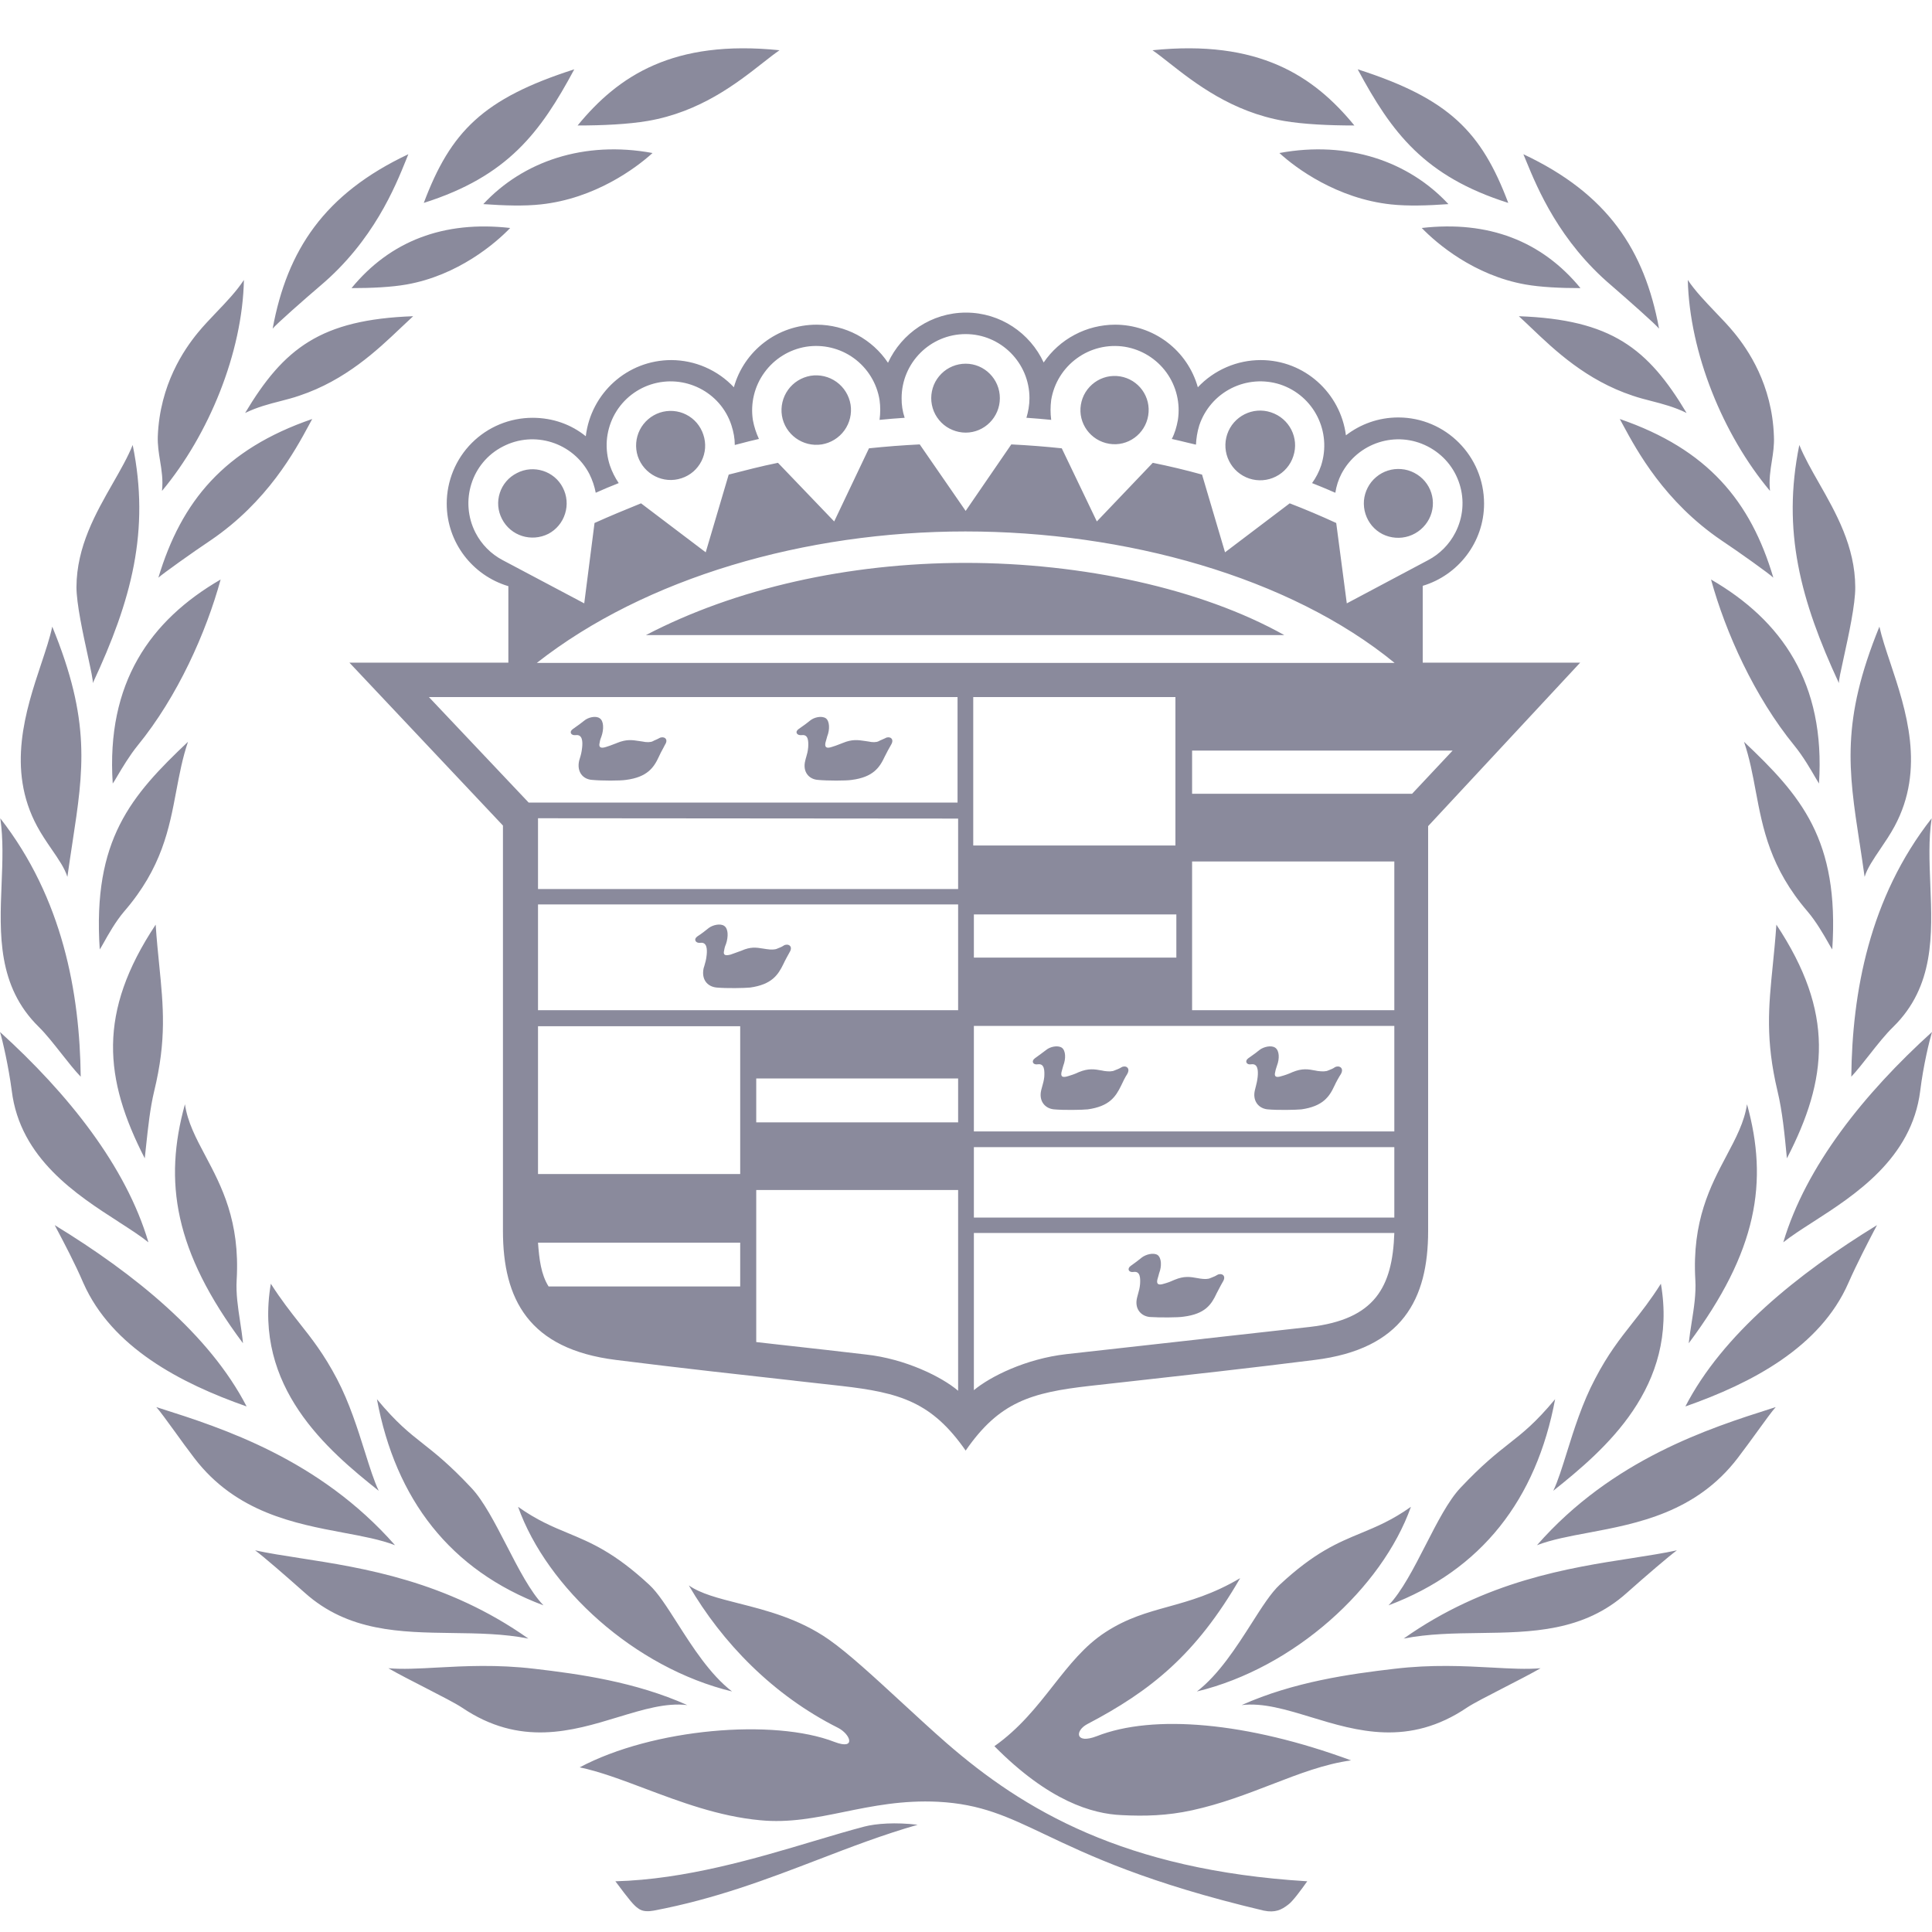 <svg width="40" height="40" viewBox="0 0 40 40" fill="none" xmlns="http://www.w3.org/2000/svg">
<path fill-rule="evenodd" clip-rule="evenodd" d="M25.707 35.302C26.148 35.249 26.626 35.395 27.14 35.551C28.092 35.841 29.169 36.169 30.375 35.352C30.506 35.265 30.807 35.111 31.126 34.947L31.126 34.947L31.126 34.947L31.126 34.947L31.126 34.947L31.126 34.947C31.404 34.804 31.695 34.655 31.896 34.539C31.608 34.564 31.271 34.546 30.889 34.525H30.889H30.889H30.889H30.889H30.889H30.889H30.889C30.318 34.494 29.643 34.458 28.867 34.551C27.948 34.658 26.784 34.82 25.707 35.302ZM24.781 35.02C26.796 34.532 28.611 32.88 29.212 31.197C28.82 31.475 28.499 31.608 28.176 31.742C27.698 31.94 27.216 32.139 26.495 32.811C26.318 32.974 26.127 33.272 25.913 33.609C25.599 34.1 25.234 34.671 24.781 35.02ZM11.959 2.598C12.484 2.598 13.004 2.573 13.411 2.504C14.497 2.318 15.26 1.72 15.791 1.303L15.791 1.303L15.791 1.303C15.92 1.202 16.036 1.111 16.139 1.04C13.943 0.815 12.803 1.566 11.959 2.598ZM10.006 4.226C10.438 4.257 10.864 4.269 11.195 4.232C12.315 4.113 13.166 3.481 13.51 3.168C12.09 2.905 10.826 3.343 10.006 4.226ZM5.645 6.804C5.72 6.71 6.302 6.197 6.633 5.915C7.732 4.985 8.182 3.867 8.407 3.311L8.407 3.311C8.424 3.268 8.44 3.229 8.454 3.193C6.715 4.013 5.945 5.177 5.645 6.804ZM7.278 5.965C7.691 5.965 8.098 5.946 8.417 5.89C9.481 5.702 10.257 5.039 10.563 4.72C9.187 4.564 8.079 4.989 7.278 5.965ZM5.075 8.55C5.329 8.427 5.573 8.364 5.805 8.305L5.805 8.305C5.939 8.27 6.069 8.237 6.195 8.193C7.157 7.873 7.818 7.243 8.298 6.787C8.39 6.7 8.475 6.619 8.554 6.547C6.639 6.616 5.876 7.211 5.075 8.55ZM8.774 4.201C10.513 3.65 11.189 2.742 11.89 1.435C10 2.041 9.33 2.724 8.774 4.201ZM2.334 16.222C2.354 16.196 2.389 16.137 2.434 16.06C2.532 15.895 2.681 15.644 2.847 15.439C3.68 14.419 4.268 13.093 4.568 11.998C3.11 12.843 2.196 14.138 2.334 16.222ZM3.073 25.721C2.609 24.145 1.408 22.643 0 21.366C0.056 21.553 0.175 22.067 0.244 22.586C0.416 23.983 1.589 24.739 2.454 25.295L2.454 25.296C2.693 25.45 2.909 25.588 3.073 25.721ZM7.554 30.057L7.554 30.057C7.406 29.588 7.234 29.04 6.977 28.55C6.704 28.031 6.458 27.72 6.198 27.391C6.013 27.156 5.821 26.912 5.607 26.578C5.244 28.719 6.777 30.02 7.841 30.865C7.744 30.662 7.655 30.378 7.554 30.057ZM10.488 31.997L10.488 31.997C10.247 31.531 10.009 31.068 9.756 30.802C9.304 30.32 9.015 30.093 8.754 29.887C8.466 29.66 8.21 29.458 7.804 28.969C8.191 31.041 9.318 32.511 11.252 33.237C10.982 32.958 10.734 32.475 10.488 31.997ZM5.106 29.119C4.337 27.63 2.791 26.378 1.133 25.365C1.149 25.395 1.17 25.436 1.195 25.484L1.196 25.484L1.196 25.485L1.196 25.485C1.322 25.724 1.551 26.156 1.727 26.566C2.315 27.892 3.73 28.637 5.106 29.119ZM10.939 33.925C9.248 32.731 7.522 32.463 6.215 32.26L6.215 32.26C5.872 32.207 5.558 32.158 5.282 32.098C5.444 32.217 5.914 32.624 6.314 32.98C7.211 33.781 8.288 33.795 9.366 33.81C9.897 33.817 10.428 33.824 10.939 33.925ZM8.179 31.992C6.608 30.205 4.591 29.563 3.31 29.156C3.285 29.148 3.26 29.14 3.236 29.132C3.309 29.212 3.452 29.41 3.618 29.638L3.618 29.638C3.747 29.817 3.889 30.014 4.024 30.189C4.886 31.316 6.105 31.544 7.116 31.734C7.514 31.808 7.88 31.877 8.179 31.992ZM5.031 27.811C5.016 27.657 4.993 27.505 4.97 27.354C4.926 27.065 4.883 26.781 4.9 26.497C4.971 25.282 4.584 24.555 4.253 23.931C4.058 23.565 3.883 23.234 3.829 22.862C3.385 24.463 3.604 25.902 5.031 27.811ZM3.022 23.749L3.022 23.749C3.067 23.326 3.107 22.948 3.192 22.592C3.451 21.526 3.382 20.84 3.297 19.984C3.271 19.725 3.243 19.45 3.223 19.144C2.015 20.965 2.153 22.336 2.997 23.982C3.006 23.903 3.014 23.825 3.022 23.749ZM1.671 22.292C1.652 20.552 1.295 18.594 0.006 16.942C0.07 17.372 0.052 17.834 0.033 18.303C-0.009 19.343 -0.053 20.419 0.801 21.259C0.949 21.404 1.111 21.61 1.271 21.813C1.409 21.988 1.546 22.162 1.671 22.292ZM2.065 19.657C2.083 19.633 2.111 19.582 2.149 19.515C2.242 19.348 2.393 19.079 2.572 18.869C3.351 17.968 3.503 17.156 3.65 16.374C3.715 16.031 3.778 15.694 3.892 15.358C2.716 16.472 1.915 17.38 2.065 19.657ZM1.921 14.144C2.722 12.43 3.11 10.99 2.747 9.213C2.645 9.466 2.495 9.727 2.337 10.004C1.984 10.622 1.587 11.315 1.583 12.154C1.583 12.496 1.717 13.114 1.817 13.572C1.881 13.868 1.931 14.098 1.921 14.144ZM1.395 18.155C1.43 17.907 1.465 17.674 1.499 17.452C1.73 15.939 1.885 14.927 1.082 12.974C1.034 13.202 0.947 13.461 0.853 13.744C0.535 14.699 0.128 15.923 0.77 17.11C0.858 17.274 0.966 17.432 1.068 17.581C1.212 17.79 1.344 17.983 1.395 18.155ZM3.279 11.96C3.367 11.879 3.999 11.428 4.355 11.191C5.538 10.389 6.109 9.332 6.397 8.799C6.421 8.754 6.444 8.712 6.464 8.675C4.643 9.301 3.755 10.377 3.279 11.96ZM3.354 10.164C4.324 9 5.019 7.304 5.05 5.796C4.901 6.025 4.687 6.25 4.477 6.469C4.343 6.61 4.211 6.748 4.099 6.885C3.811 7.235 3.31 7.961 3.267 9.031C3.261 9.213 3.287 9.376 3.314 9.539C3.346 9.735 3.378 9.932 3.354 10.164ZM28.041 2.598C27.197 1.566 26.058 0.815 23.861 1.04C23.964 1.111 24.08 1.202 24.209 1.304C24.739 1.72 25.503 2.318 26.59 2.505C26.99 2.573 27.516 2.598 28.041 2.598ZM29.988 4.226C29.168 3.343 27.91 2.905 26.489 3.168C26.828 3.481 27.685 4.113 28.799 4.232C29.136 4.269 29.562 4.257 29.988 4.226ZM34.349 6.804C34.049 5.177 33.285 4.013 31.54 3.193C31.558 3.235 31.577 3.283 31.599 3.336C31.831 3.9 32.285 4.999 33.367 5.915C33.692 6.197 34.274 6.71 34.349 6.804ZM32.722 5.965C31.921 4.989 30.814 4.563 29.436 4.72C29.743 5.039 30.519 5.702 31.583 5.89C31.902 5.946 32.309 5.965 32.722 5.965ZM34.919 8.55C34.117 7.211 33.361 6.616 31.446 6.547C31.526 6.619 31.612 6.702 31.705 6.79C32.183 7.246 32.84 7.873 33.805 8.193C33.93 8.236 34.059 8.269 34.191 8.303C34.424 8.363 34.667 8.426 34.919 8.55ZM31.227 4.201C30.67 2.724 30 2.042 28.11 1.435C28.811 2.742 29.487 3.65 31.227 4.201ZM37.66 16.222C37.797 14.138 36.884 12.843 35.425 11.998C35.726 13.093 36.32 14.42 37.153 15.44C37.332 15.66 37.491 15.934 37.585 16.097L37.585 16.097C37.619 16.156 37.645 16.2 37.66 16.222ZM36.921 25.721C37.085 25.59 37.299 25.452 37.536 25.3C38.403 24.742 39.579 23.987 39.756 22.586C39.819 22.067 39.944 21.553 40 21.366C38.592 22.642 37.39 24.144 36.921 25.721ZM32.159 30.865C33.217 30.02 34.756 28.719 34.387 26.578C34.174 26.915 33.981 27.159 33.794 27.396L33.794 27.396L33.794 27.396C33.537 27.723 33.291 28.034 33.023 28.55C32.761 29.044 32.588 29.596 32.441 30.067C32.342 30.384 32.255 30.664 32.159 30.865ZM28.748 33.237C30.676 32.511 31.809 31.041 32.197 28.969C31.788 29.46 31.532 29.661 31.242 29.889C30.981 30.095 30.691 30.322 30.238 30.803C29.989 31.066 29.754 31.524 29.517 31.987C29.27 32.469 29.019 32.956 28.748 33.237ZM34.894 29.119C36.271 28.637 37.685 27.892 38.267 26.566C38.453 26.145 38.685 25.702 38.807 25.467L38.807 25.467L38.808 25.467C38.829 25.426 38.847 25.392 38.861 25.365C37.209 26.378 35.663 27.63 34.894 29.119ZM30.634 33.81H30.634C31.711 33.795 32.787 33.781 33.68 32.98C34.08 32.624 34.556 32.217 34.718 32.098C34.441 32.158 34.128 32.206 33.786 32.26C32.477 32.462 30.753 32.73 29.061 33.925C29.572 33.824 30.103 33.817 30.634 33.81ZM31.821 31.992C32.12 31.877 32.485 31.808 32.883 31.734C33.895 31.544 35.114 31.316 35.976 30.189C36.111 30.013 36.254 29.815 36.384 29.637L36.384 29.636L36.384 29.636L36.384 29.636L36.385 29.636L36.385 29.636L36.385 29.636L36.385 29.635L36.385 29.635C36.55 29.408 36.691 29.212 36.765 29.132C36.738 29.14 36.711 29.149 36.684 29.158C35.402 29.566 33.383 30.209 31.821 31.992ZM34.963 27.811C36.389 25.902 36.614 24.463 36.17 22.862C36.115 23.232 35.94 23.561 35.747 23.925C35.415 24.551 35.029 25.279 35.1 26.497C35.117 26.789 35.071 27.081 35.024 27.379C35.001 27.522 34.979 27.666 34.963 27.811ZM36.996 23.982C37.847 22.336 37.985 20.965 36.778 19.144C36.757 19.452 36.729 19.729 36.703 19.99L36.703 19.99C36.617 20.843 36.549 21.529 36.802 22.592C36.902 23.012 36.946 23.462 36.996 23.982ZM38.698 21.846L38.698 21.846C38.866 21.632 39.04 21.412 39.199 21.259C40.05 20.422 40.007 19.351 39.965 18.314C39.946 17.841 39.927 17.375 39.993 16.942C38.698 18.594 38.348 20.552 38.329 22.292C38.443 22.17 38.569 22.01 38.698 21.846ZM37.935 19.657C38.085 17.38 37.285 16.472 36.108 15.358C36.223 15.695 36.286 16.033 36.35 16.376C36.497 17.157 36.649 17.969 37.422 18.869C37.602 19.08 37.756 19.35 37.852 19.517L37.852 19.517L37.852 19.518L37.852 19.518C37.889 19.583 37.918 19.633 37.935 19.657ZM38.073 14.144C38.066 14.1 38.111 13.894 38.171 13.622C38.272 13.16 38.415 12.509 38.411 12.154C38.407 11.313 38.012 10.619 37.659 9.999L37.659 9.999C37.503 9.725 37.355 9.465 37.253 9.213C36.89 10.99 37.278 12.43 38.073 14.144ZM38.605 18.155C38.656 17.982 38.788 17.787 38.931 17.576L38.931 17.576C39.031 17.428 39.137 17.272 39.224 17.11C39.869 15.917 39.458 14.687 39.139 13.73L39.139 13.73C39.046 13.452 38.961 13.198 38.911 12.974C38.115 14.926 38.269 15.938 38.5 17.45L38.501 17.45C38.535 17.673 38.57 17.906 38.605 18.155ZM36.715 11.96C36.246 10.377 35.357 9.301 33.536 8.675C33.556 8.712 33.579 8.754 33.603 8.799L33.603 8.799C33.891 9.332 34.462 10.389 35.645 11.191C36.001 11.428 36.633 11.879 36.715 11.96ZM36.646 10.164C36.622 9.935 36.653 9.741 36.684 9.547C36.71 9.382 36.736 9.217 36.727 9.031C36.69 7.961 36.189 7.235 35.901 6.885C35.787 6.746 35.652 6.604 35.514 6.461C35.307 6.244 35.094 6.022 34.944 5.796C34.981 7.304 35.67 9 36.646 10.164ZM26.164 39.557C26.402 39.607 26.533 39.539 26.665 39.438C26.758 39.376 26.94 39.126 27.065 38.95C23.273 38.719 21.183 37.467 19.599 36.09C19.306 35.834 18.991 35.544 18.679 35.256L18.679 35.256C18.113 34.734 17.558 34.222 17.159 33.944C16.54 33.512 15.865 33.341 15.293 33.196L15.293 33.196C14.871 33.089 14.506 32.996 14.261 32.824C14.95 34.007 16.001 35.095 17.347 35.771C17.609 35.902 17.734 36.24 17.278 36.065C16.02 35.577 13.523 35.783 12.002 36.591C12.417 36.678 12.868 36.848 13.349 37.029C14.08 37.304 14.882 37.607 15.738 37.686C16.338 37.745 16.891 37.633 17.474 37.514C18.065 37.393 18.688 37.267 19.424 37.304C20.31 37.351 20.857 37.611 21.638 37.982C22.539 38.41 23.753 38.987 26.164 39.557ZM14.23 35.302C13.154 34.82 11.99 34.658 11.07 34.551C10.294 34.458 9.619 34.494 9.048 34.525H9.048H9.048H9.048H9.048H9.048H9.048H9.048C8.666 34.546 8.33 34.564 8.041 34.539C8.242 34.655 8.532 34.804 8.81 34.946C9.129 35.11 9.431 35.265 9.562 35.352C10.768 36.169 11.845 35.841 12.797 35.551C13.311 35.395 13.789 35.249 14.23 35.302ZM15.156 35.02C14.703 34.671 14.338 34.1 14.025 33.609C13.81 33.272 13.62 32.974 13.442 32.811C12.718 32.14 12.237 31.94 11.761 31.742C11.438 31.608 11.118 31.475 10.726 31.197C11.327 32.88 13.141 34.532 15.156 35.02ZM19.987 11.654C22.409 11.654 24.869 12.185 26.59 13.149H13.373C15.219 12.185 17.559 11.654 19.987 11.654ZM26.102 7.455C27.009 7.455 27.753 8.137 27.866 9.013C28.166 8.781 28.542 8.643 28.949 8.643C29.931 8.643 30.726 9.444 30.726 10.427C30.726 11.228 30.188 11.91 29.456 12.129V13.719H32.716L29.568 17.104V25.484C29.568 26.898 29.036 27.931 27.221 28.156C25.934 28.319 24.493 28.479 23.457 28.594L23.457 28.594C23.103 28.633 22.797 28.667 22.559 28.694C21.345 28.832 20.688 29.026 19.993 30.033C19.293 29.026 18.629 28.832 17.415 28.694C17.164 28.665 16.832 28.628 16.448 28.586L16.447 28.585C15.417 28.471 14.011 28.315 12.753 28.156C10.945 27.931 10.413 26.898 10.413 25.484V17.092L7.234 13.719H10.525V12.136C9.787 11.917 9.249 11.235 9.249 10.427C9.249 10.194 9.295 9.963 9.384 9.747C9.473 9.531 9.604 9.335 9.769 9.17C9.934 9.005 10.13 8.874 10.346 8.785C10.562 8.696 10.793 8.65 11.026 8.65C11.446 8.65 11.827 8.788 12.128 9.032C12.234 8.143 12.985 7.455 13.899 7.455C14.142 7.456 14.382 7.506 14.604 7.603C14.827 7.7 15.028 7.841 15.194 8.018C15.4 7.273 16.089 6.722 16.909 6.722C17.201 6.723 17.488 6.795 17.746 6.932C18.003 7.07 18.223 7.268 18.385 7.511C18.667 6.898 19.287 6.472 20 6.472C20.713 6.472 21.327 6.898 21.608 7.505C21.772 7.264 21.992 7.067 22.25 6.931C22.507 6.794 22.794 6.723 23.085 6.722C23.473 6.722 23.851 6.848 24.161 7.082C24.47 7.315 24.695 7.644 24.8 8.018C24.967 7.84 25.169 7.699 25.393 7.602C25.617 7.505 25.858 7.455 26.102 7.455ZM23.223 37.58C22.616 37.555 21.715 37.292 20.588 36.153C21.109 35.785 21.467 35.329 21.808 34.895C22.139 34.474 22.454 34.074 22.885 33.794C23.331 33.503 23.744 33.388 24.184 33.266C24.633 33.141 25.11 33.009 25.676 32.674C24.762 34.257 23.824 35.008 22.509 35.697C22.253 35.834 22.259 36.116 22.704 35.947C23.874 35.484 25.82 35.653 27.973 36.447C27.43 36.52 26.897 36.725 26.33 36.944C25.819 37.141 25.28 37.349 24.681 37.48C24.168 37.592 23.704 37.605 23.223 37.58ZM17.897 37.817C18.135 37.755 18.542 37.724 18.999 37.78C18.289 37.983 17.617 38.24 16.934 38.503C15.888 38.904 14.815 39.315 13.536 39.557C13.429 39.576 13.304 39.582 13.216 39.513C13.123 39.451 13.035 39.344 12.741 38.95C14.19 38.912 15.647 38.477 16.845 38.119C17.225 38.006 17.578 37.9 17.897 37.817ZM19.988 11.003C16.671 11.003 13.361 11.96 11.114 13.725H28.874C26.696 11.941 23.292 11.003 19.988 11.003ZM12.309 10.828L12.096 12.492L10.407 11.597C10.165 11.47 9.969 11.271 9.844 11.028C9.512 10.377 9.762 9.576 10.413 9.244C11.064 8.907 11.865 9.163 12.203 9.814C12.265 9.939 12.309 10.07 12.334 10.202C12.491 10.131 12.65 10.065 12.81 10.002C12.733 9.889 12.672 9.767 12.628 9.639C12.573 9.473 12.551 9.298 12.563 9.124C12.576 8.95 12.623 8.78 12.701 8.624C12.78 8.468 12.888 8.329 13.021 8.215C13.153 8.102 13.307 8.015 13.473 7.961C14.168 7.736 14.919 8.112 15.144 8.806C15.188 8.944 15.213 9.075 15.213 9.213C15.245 9.204 15.278 9.196 15.31 9.188L15.31 9.188L15.31 9.188L15.31 9.188L15.31 9.188L15.31 9.188L15.31 9.188C15.444 9.152 15.577 9.118 15.713 9.088C15.655 8.964 15.613 8.834 15.588 8.7C15.534 8.352 15.619 7.997 15.826 7.713C16.032 7.428 16.342 7.236 16.689 7.179C17.037 7.124 17.392 7.209 17.677 7.415C17.962 7.622 18.154 7.933 18.21 8.28C18.229 8.418 18.229 8.556 18.21 8.693C18.383 8.676 18.556 8.661 18.73 8.65C18.686 8.519 18.665 8.381 18.667 8.243C18.667 7.511 19.261 6.917 19.993 6.917C20.719 6.917 21.314 7.511 21.314 8.243C21.314 8.387 21.288 8.525 21.251 8.65L21.284 8.652C21.443 8.664 21.606 8.676 21.764 8.693C21.746 8.556 21.746 8.418 21.764 8.28C21.821 7.933 22.013 7.623 22.298 7.417C22.582 7.21 22.937 7.125 23.285 7.179C23.632 7.235 23.943 7.427 24.15 7.712C24.356 7.997 24.441 8.352 24.386 8.7C24.361 8.837 24.323 8.969 24.261 9.088C24.359 9.109 24.457 9.133 24.554 9.157L24.554 9.157C24.624 9.174 24.693 9.191 24.761 9.206C24.768 9.075 24.787 8.944 24.83 8.806C24.942 8.472 25.18 8.196 25.495 8.038C25.809 7.88 26.173 7.852 26.508 7.961C27.202 8.193 27.578 8.938 27.352 9.639C27.309 9.768 27.245 9.891 27.165 10.002C27.289 10.05 27.41 10.101 27.533 10.153L27.533 10.153L27.533 10.153L27.533 10.153L27.535 10.155C27.572 10.17 27.609 10.186 27.647 10.202C27.667 10.066 27.709 9.935 27.771 9.814C28.11 9.163 28.91 8.907 29.561 9.244C29.716 9.324 29.854 9.433 29.966 9.565C30.079 9.698 30.164 9.852 30.217 10.018C30.27 10.183 30.29 10.358 30.275 10.531C30.26 10.705 30.211 10.873 30.131 11.028C30.006 11.271 29.809 11.47 29.568 11.597L27.884 12.492L27.665 10.828C27.348 10.682 27.027 10.546 26.702 10.421L25.363 11.435L24.887 9.826C24.55 9.732 24.209 9.651 23.867 9.582L22.709 10.796L21.983 9.282C21.636 9.245 21.287 9.218 20.938 9.201L19.993 10.578L19.042 9.201C18.691 9.218 18.34 9.245 17.991 9.282L17.271 10.796L16.107 9.582C15.763 9.651 15.425 9.739 15.087 9.826L14.611 11.435L13.272 10.421C12.948 10.552 12.628 10.684 12.309 10.828ZM11.139 24.307H15.325V21.247H11.139V24.307ZM17.922 28.043C18.742 28.131 19.499 28.506 19.837 28.794V24.638H15.657V27.786C15.819 27.804 15.992 27.824 16.17 27.844L16.172 27.844C16.792 27.913 17.471 27.989 17.922 28.043ZM28.868 25.208V23.75H20.163V25.208H28.868ZM28.868 23.425V21.241H20.163V23.425H28.868ZM19.837 18.725V20.915H11.139V18.725H19.837ZM19.837 16.948L11.139 16.941V18.406H19.837V16.948ZM20.163 25.527V28.782C20.501 28.5 21.239 28.131 22.078 28.036C22.727 27.962 23.841 27.838 24.893 27.722L24.896 27.721L24.897 27.721L24.905 27.72L24.909 27.72L24.92 27.718C25.804 27.62 26.64 27.527 27.116 27.473C28.467 27.317 28.83 26.648 28.868 25.527H20.163ZM28.868 20.915H24.681V17.836H28.868V20.915ZM19.837 23.237H15.657V22.329H19.837V23.237ZM24.355 19.826H20.163V18.932H24.355V19.826ZM29.236 16.434H24.681V15.54H30.075L29.236 16.434ZM11.139 25.728H15.325V26.635H11.358C11.201 26.385 11.164 26.072 11.139 25.728ZM20.15 17.505H24.336V14.432H20.15V17.505ZM19.825 16.616V14.432H8.88L10.945 16.616H19.825ZM11.921 15.22C11.821 15.233 11.777 15.152 11.859 15.095L11.866 15.09L11.876 15.083L11.884 15.077L11.895 15.07L11.905 15.062C11.975 15.012 12.04 14.966 12.096 14.92C12.177 14.851 12.334 14.814 12.415 14.87C12.503 14.926 12.503 15.102 12.453 15.245C12.434 15.289 12.421 15.333 12.415 15.377C12.39 15.471 12.434 15.502 12.547 15.465C12.59 15.454 12.664 15.425 12.736 15.397L12.737 15.397L12.738 15.397C12.749 15.392 12.761 15.388 12.772 15.383C12.97 15.301 13.091 15.32 13.236 15.343L13.236 15.343L13.236 15.343C13.256 15.346 13.277 15.349 13.298 15.352C13.385 15.371 13.467 15.371 13.517 15.346C13.532 15.336 13.553 15.327 13.576 15.318L13.576 15.318L13.576 15.318L13.576 15.318C13.6 15.307 13.626 15.296 13.648 15.283C13.73 15.233 13.855 15.289 13.767 15.421C13.759 15.437 13.745 15.463 13.73 15.492C13.698 15.55 13.659 15.623 13.642 15.665C13.536 15.896 13.398 16.09 12.96 16.147C12.841 16.166 12.459 16.166 12.259 16.147C12.065 16.134 11.94 15.978 11.99 15.752C11.992 15.746 11.993 15.74 11.995 15.734C11.998 15.725 12.001 15.716 12.003 15.708L12.003 15.707L12.003 15.707C12.024 15.64 12.042 15.579 12.053 15.471C12.065 15.352 12.059 15.202 11.921 15.22ZM16.602 15.22C16.496 15.233 16.452 15.152 16.533 15.095C16.538 15.092 16.543 15.088 16.548 15.085C16.56 15.076 16.572 15.068 16.584 15.059L16.584 15.059C16.652 15.011 16.716 14.966 16.77 14.92C16.852 14.851 17.008 14.814 17.096 14.87C17.177 14.926 17.184 15.102 17.127 15.245L17.09 15.377C17.071 15.471 17.109 15.502 17.221 15.465C17.264 15.454 17.339 15.425 17.411 15.397L17.411 15.397L17.411 15.397L17.414 15.396L17.429 15.39C17.435 15.388 17.441 15.386 17.447 15.383C17.644 15.301 17.764 15.32 17.912 15.342L17.913 15.342L17.913 15.342C17.934 15.346 17.956 15.349 17.979 15.352C18.066 15.371 18.141 15.371 18.192 15.346C18.209 15.335 18.233 15.325 18.26 15.314L18.26 15.314C18.282 15.305 18.306 15.294 18.329 15.283C18.411 15.233 18.529 15.289 18.448 15.421C18.417 15.471 18.348 15.602 18.317 15.665C18.21 15.896 18.073 16.09 17.635 16.147C17.516 16.166 17.134 16.166 16.934 16.147C16.746 16.134 16.614 15.978 16.671 15.752C16.677 15.723 16.685 15.697 16.693 15.669C16.709 15.615 16.725 15.558 16.733 15.471C16.739 15.352 16.739 15.202 16.602 15.22ZM19.994 8.957C20.382 8.957 20.701 8.637 20.701 8.243C20.701 7.849 20.382 7.53 19.994 7.53C19.9 7.53 19.807 7.548 19.721 7.584C19.634 7.62 19.555 7.672 19.489 7.739C19.423 7.805 19.37 7.883 19.334 7.97C19.299 8.057 19.28 8.149 19.28 8.243C19.28 8.337 19.299 8.43 19.334 8.516C19.37 8.603 19.423 8.681 19.489 8.748C19.555 8.814 19.634 8.867 19.721 8.902C19.807 8.938 19.9 8.957 19.994 8.957ZM17.015 9.201C17.203 9.169 17.371 9.065 17.483 8.91C17.594 8.755 17.64 8.563 17.61 8.375C17.578 8.187 17.474 8.018 17.319 7.907C17.165 7.796 16.972 7.75 16.784 7.78C16.596 7.812 16.427 7.916 16.316 8.071C16.205 8.226 16.159 8.418 16.189 8.606C16.252 8.994 16.621 9.263 17.015 9.201ZM14.111 9.901C14.2 9.872 14.283 9.825 14.354 9.764C14.424 9.703 14.482 9.628 14.524 9.545C14.566 9.461 14.591 9.37 14.598 9.276C14.604 9.183 14.592 9.089 14.562 9C14.533 8.911 14.487 8.828 14.426 8.756C14.365 8.685 14.291 8.626 14.207 8.584C14.123 8.541 14.032 8.516 13.938 8.509C13.844 8.502 13.75 8.514 13.661 8.543C13.482 8.603 13.333 8.731 13.247 8.9C13.162 9.069 13.146 9.264 13.204 9.444C13.329 9.82 13.736 10.027 14.111 9.901ZM11.352 11.053C11.518 10.966 11.643 10.816 11.699 10.636C11.756 10.457 11.739 10.262 11.652 10.095C11.477 9.751 11.045 9.614 10.701 9.795C10.618 9.837 10.543 9.894 10.483 9.965C10.422 10.036 10.376 10.118 10.348 10.206C10.319 10.295 10.308 10.388 10.316 10.481C10.324 10.574 10.351 10.664 10.394 10.746C10.576 11.097 11.001 11.228 11.352 11.053ZM22.966 9.188C23.348 9.251 23.711 8.988 23.773 8.6C23.803 8.416 23.758 8.227 23.649 8.076C23.54 7.925 23.375 7.823 23.192 7.793C23.099 7.778 23.005 7.781 22.915 7.802C22.824 7.824 22.738 7.863 22.663 7.918C22.587 7.973 22.523 8.042 22.474 8.121C22.425 8.2 22.393 8.289 22.378 8.381C22.316 8.762 22.578 9.125 22.966 9.188ZM25.863 9.907C25.954 9.937 26.049 9.949 26.144 9.942C26.239 9.935 26.332 9.909 26.416 9.866C26.501 9.823 26.577 9.764 26.639 9.691C26.701 9.619 26.748 9.535 26.777 9.444C26.902 9.069 26.696 8.662 26.314 8.537C25.939 8.412 25.532 8.618 25.407 8.994C25.347 9.176 25.361 9.374 25.447 9.545C25.532 9.716 25.682 9.846 25.863 9.907ZM28.624 11.059C28.793 11.143 28.989 11.158 29.169 11.1C29.349 11.041 29.499 10.914 29.587 10.746C29.768 10.396 29.631 9.97 29.28 9.789C29.197 9.746 29.106 9.719 29.012 9.712C28.919 9.704 28.824 9.714 28.735 9.743C28.645 9.771 28.562 9.817 28.491 9.878C28.419 9.938 28.36 10.012 28.317 10.096C28.274 10.179 28.247 10.27 28.239 10.364C28.232 10.457 28.242 10.551 28.271 10.641C28.299 10.73 28.345 10.813 28.405 10.885C28.466 10.957 28.54 11.016 28.624 11.059ZM21.489 22.035C21.383 22.054 21.346 21.967 21.427 21.91C21.514 21.848 21.589 21.791 21.664 21.735C21.739 21.673 21.896 21.635 21.983 21.691C22.065 21.748 22.071 21.917 22.015 22.061C22.01 22.077 22.005 22.095 22 22.113L22 22.113L22 22.113C21.993 22.142 21.985 22.171 21.977 22.198C21.958 22.292 21.996 22.317 22.115 22.28C22.159 22.267 22.259 22.236 22.334 22.198C22.537 22.114 22.659 22.136 22.814 22.164L22.814 22.164C22.831 22.167 22.848 22.17 22.866 22.174C22.953 22.186 23.029 22.186 23.078 22.161C23.084 22.159 23.09 22.156 23.096 22.154C23.128 22.142 23.175 22.124 23.217 22.098C23.298 22.048 23.417 22.104 23.335 22.242C23.304 22.285 23.235 22.423 23.21 22.48C23.097 22.711 22.966 22.905 22.522 22.968C22.403 22.98 22.027 22.987 21.821 22.968C21.633 22.95 21.502 22.793 21.558 22.567C21.565 22.537 21.573 22.509 21.581 22.481C21.596 22.428 21.612 22.374 21.621 22.292C21.627 22.167 21.627 22.016 21.489 22.035ZM25.907 22.035C25.807 22.054 25.763 21.967 25.845 21.91C25.858 21.901 25.87 21.892 25.883 21.883C25.956 21.831 26.024 21.783 26.081 21.735C26.163 21.673 26.32 21.635 26.401 21.691C26.488 21.748 26.495 21.917 26.439 22.061C26.435 22.073 26.431 22.086 26.427 22.099C26.416 22.132 26.405 22.167 26.401 22.198C26.376 22.292 26.42 22.317 26.532 22.28C26.583 22.267 26.677 22.236 26.758 22.198C26.962 22.113 27.085 22.136 27.236 22.165C27.252 22.168 27.267 22.171 27.283 22.174C27.378 22.186 27.453 22.186 27.503 22.161C27.507 22.159 27.513 22.157 27.518 22.155L27.518 22.155L27.518 22.155C27.551 22.142 27.597 22.125 27.634 22.098C27.715 22.048 27.84 22.104 27.759 22.242C27.728 22.285 27.653 22.423 27.628 22.48C27.522 22.711 27.384 22.905 26.946 22.968C26.827 22.98 26.445 22.987 26.245 22.968C26.058 22.95 25.926 22.793 25.982 22.567C25.988 22.541 25.994 22.516 26.001 22.492C26.015 22.436 26.03 22.379 26.039 22.292C26.051 22.167 26.045 22.016 25.907 22.035ZM14.437 19.388C14.355 19.445 14.399 19.532 14.499 19.52C14.637 19.501 14.643 19.651 14.631 19.77C14.621 19.871 14.602 19.931 14.583 19.997C14.578 20.012 14.573 20.028 14.568 20.045C14.518 20.277 14.643 20.427 14.837 20.446C15.038 20.465 15.413 20.458 15.532 20.446C15.976 20.383 16.108 20.189 16.22 19.958C16.245 19.901 16.32 19.764 16.345 19.72C16.433 19.582 16.308 19.526 16.227 19.576C16.19 19.602 16.144 19.62 16.112 19.632L16.112 19.632C16.106 19.634 16.1 19.637 16.095 19.639C16.045 19.664 15.963 19.664 15.876 19.651C15.848 19.648 15.822 19.643 15.797 19.639C15.656 19.616 15.541 19.598 15.35 19.683C15.3 19.702 15.245 19.721 15.198 19.738L15.198 19.738C15.169 19.748 15.144 19.757 15.125 19.764C15.006 19.795 14.968 19.77 14.993 19.676C14.999 19.631 15.012 19.587 15.031 19.545C15.081 19.395 15.081 19.226 14.993 19.169C14.912 19.113 14.755 19.151 14.674 19.213C14.606 19.269 14.524 19.332 14.437 19.388ZM23.473 26.334C23.366 26.353 23.329 26.265 23.41 26.209C23.498 26.147 23.573 26.09 23.642 26.034C23.724 25.972 23.88 25.928 23.968 25.984C24.049 26.047 24.055 26.216 23.999 26.36C23.993 26.379 23.988 26.399 23.983 26.419C23.976 26.445 23.968 26.472 23.961 26.497C23.943 26.585 23.98 26.616 24.099 26.578C24.174 26.558 24.247 26.53 24.318 26.497C24.52 26.413 24.642 26.435 24.797 26.463C24.814 26.466 24.832 26.469 24.85 26.472C24.938 26.485 25.012 26.485 25.063 26.46C25.069 26.457 25.077 26.454 25.086 26.451C25.117 26.438 25.161 26.422 25.2 26.397C25.282 26.347 25.4 26.403 25.319 26.535C25.299 26.567 25.264 26.634 25.233 26.693C25.215 26.727 25.199 26.758 25.188 26.779C25.081 27.011 24.95 27.204 24.506 27.26C24.387 27.28 24.005 27.28 23.805 27.267C23.617 27.248 23.485 27.092 23.542 26.866C23.548 26.837 23.556 26.81 23.564 26.782C23.58 26.728 23.596 26.672 23.604 26.585C23.611 26.466 23.611 26.316 23.473 26.334Z" fill="#8A8A9C"/>
</svg>
